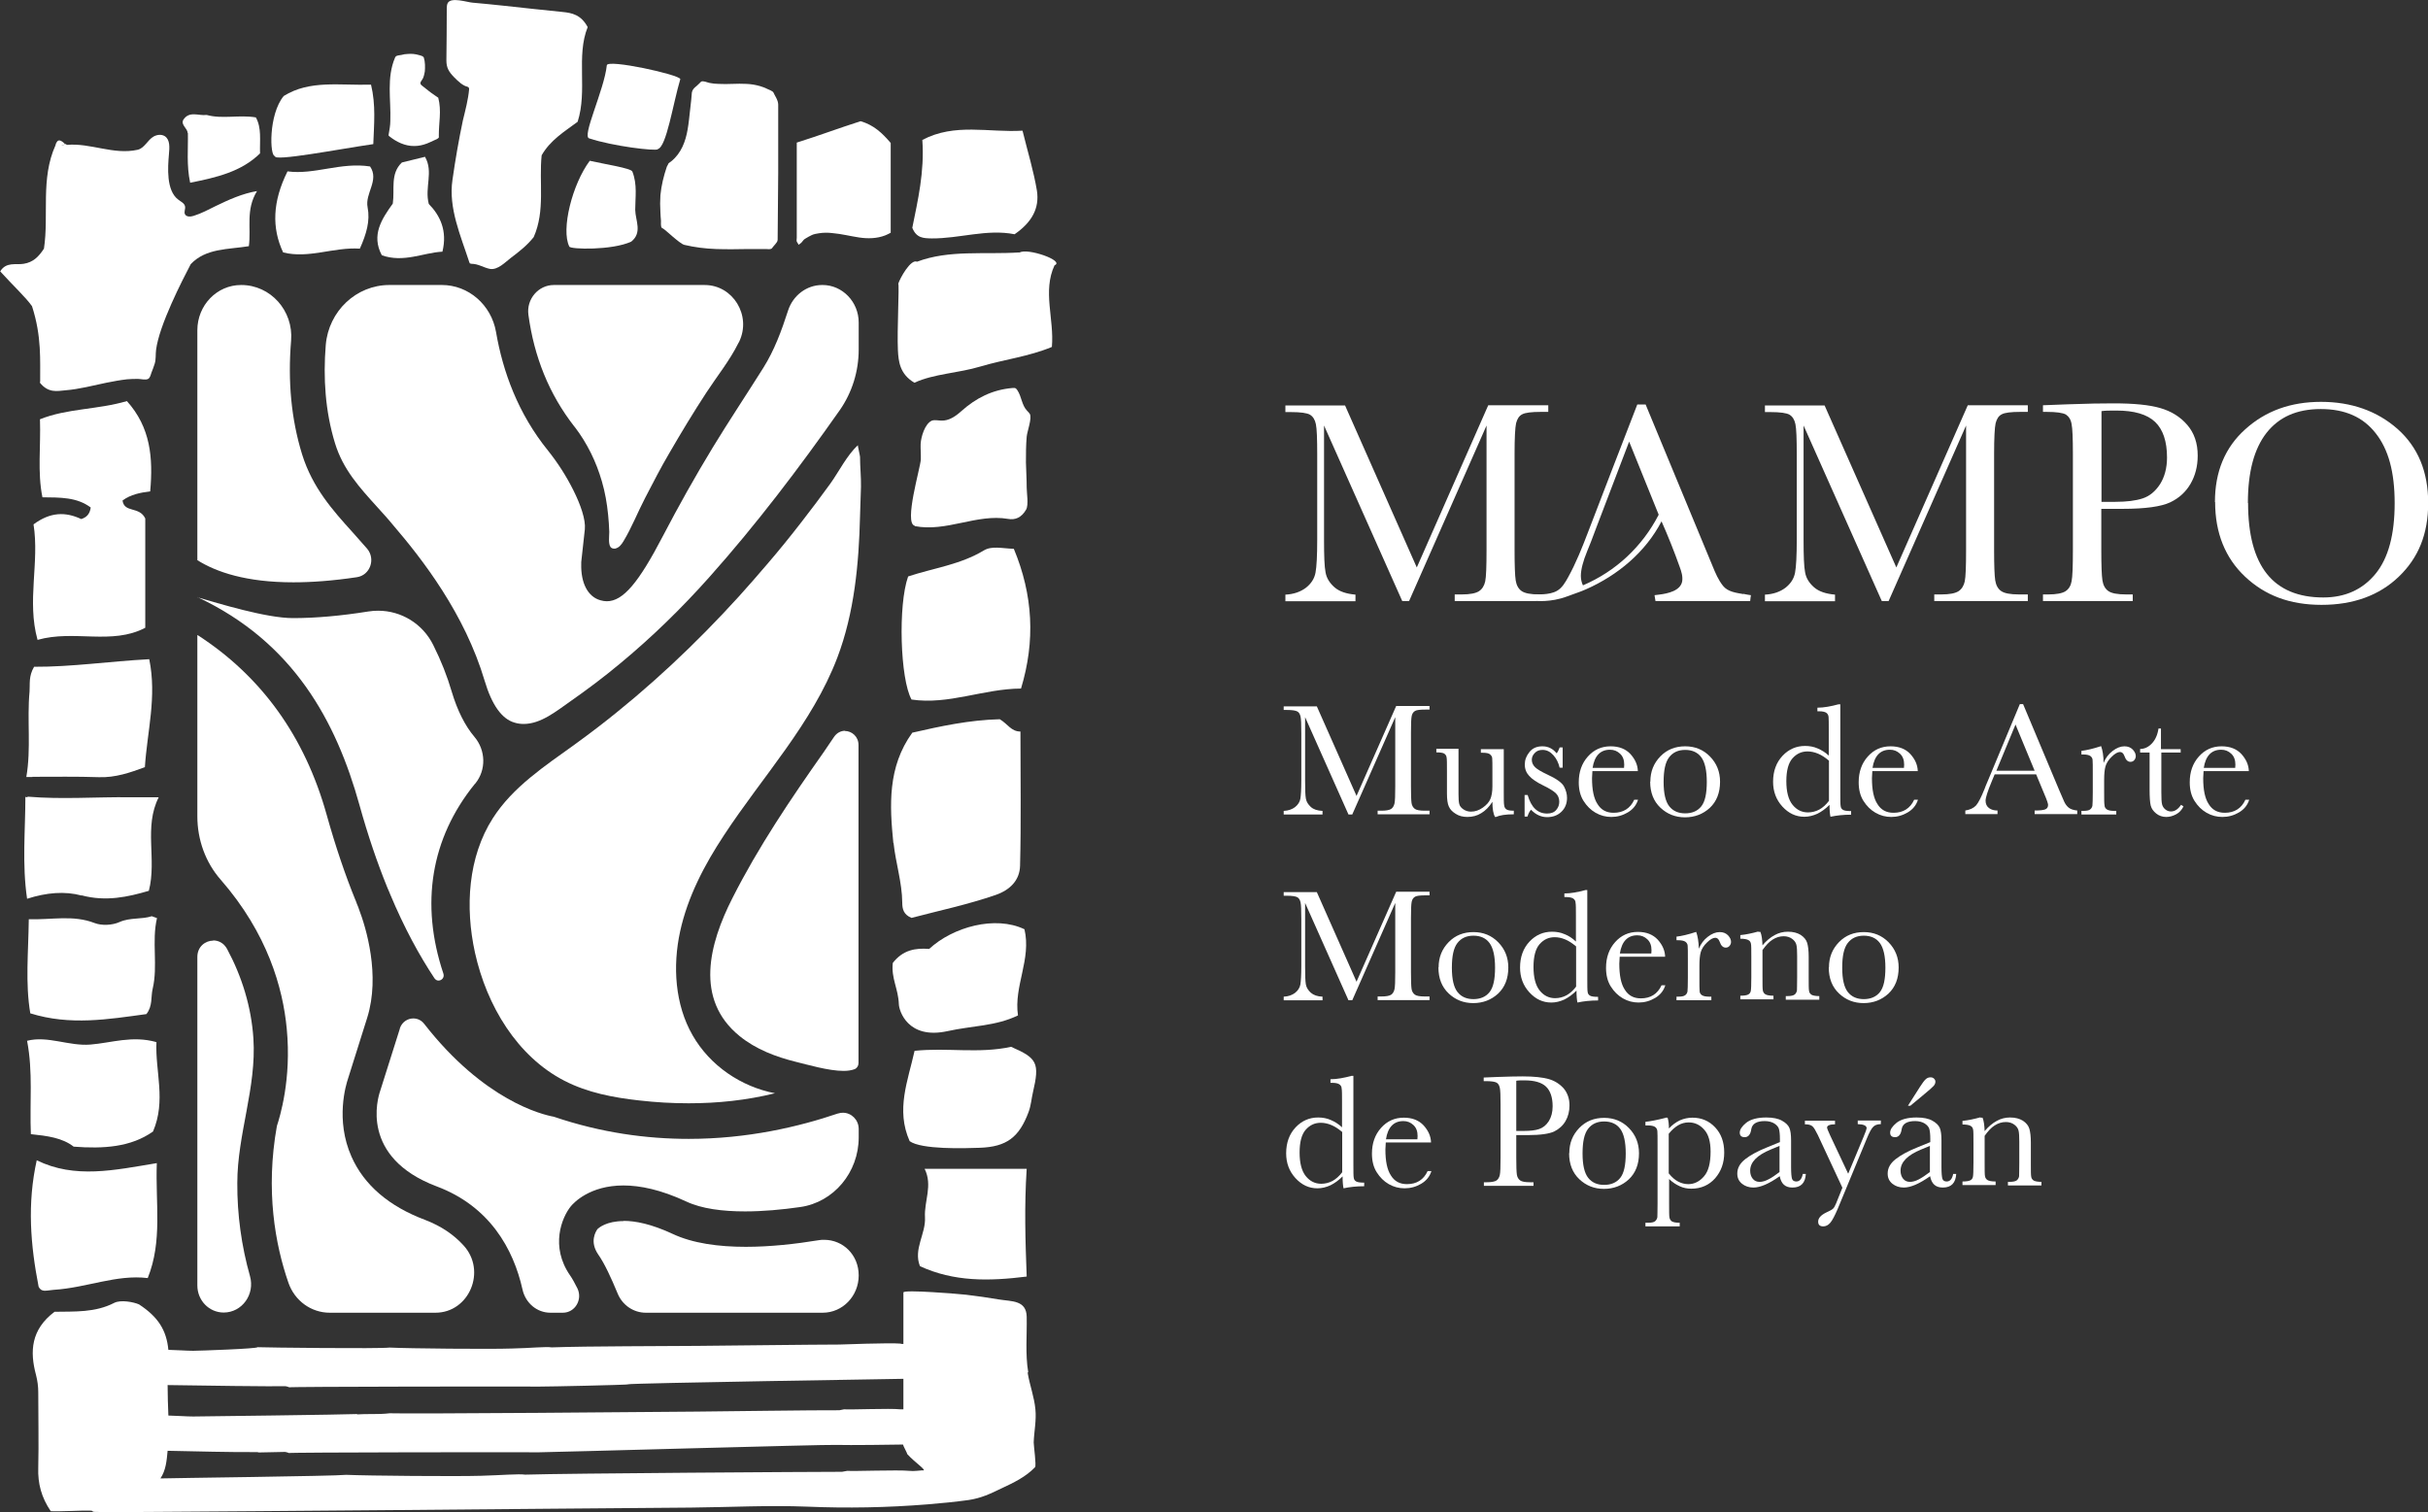 <?xml version="1.0" encoding="UTF-8"?>
<svg id="Layer_2" data-name="Layer 2" xmlns="http://www.w3.org/2000/svg" viewBox="0 0 128.2 79.86">
  <rect x="0" y="0" width="128.2" height="79.86" fill="#333333" stroke="none"/>
  <defs>
    <style>
      .cls-1 {
        fill: #fff;
      }
    </style>
  </defs>
  <g id="Layer_2-2" data-name="Layer 2">
    <g>
      <path class="cls-1" d="M24.76,4.62v.02s.01.07.01.07c-.05.56-.2,1.11-.33,1.65-.22,1.04-.4,2.09-.55,3.14-.22,1.49.44,2.96.89,4.35l.03.06.08.02c.37,0,.63.2.98.27.41.07.8-.35,1.1-.58.44-.33.87-.67,1.21-1.1.62-1.4.27-2.91.42-4.32.45-.79,1.18-1.24,1.9-1.77.53-1.66-.09-3.46.53-5-.35-.65-.82-.75-1.34-.8-1.04-.1-2.07-.22-3.11-.33-.54-.06-1.09-.11-1.63-.16-.28-.02-1.13-.31-1.31.02-.04.08-.05.18-.05.27,0,.92-.01,1.84-.02,2.76,0,.39.13.6.4.88.12.12.24.24.37.34.07.05.14.09.22.13.06.03.16.03.2.1"/>
      <path class="cls-1" d="M1.98,33.79c1.94-.55,3.92.29,5.69-.64v-5.77c-.31-.66-1.11-.28-1.2-.95.43-.32.95-.42,1.46-.48.16-1.78.02-3.38-1.23-4.77-1.56.46-3.14.38-4.59.96.05,1.45-.14,2.79.13,4.12.94.01,1.82-.01,2.55.54-.05.36-.23.52-.5.61-.83-.39-1.63-.38-2.52.28.32,2.01-.36,4.04.21,6.09"/>
      <path class="cls-1" d="M54.29,72.46c-.16-.96-.06-1.95-.08-2.93-.02-.88-.79-.8-1.46-.91-.58-.1-1.16-.18-1.74-.25-.24-.03-3.31-.29-3.31-.12v2.72c-.06,0-.12,0-.17-.02-.53-.05-3.22.05-3.22.05-1.25,0-6.17.06-7.43.07h.05c-1.91.02-5.83.01-7.8.08-.31-.05-1.13.04-2.11.06-1.13.04-5.45,0-6.45-.05-.54.07-6.53,0-6.98-.02.06.08-3.11.19-3.39.19-.36,0-.82-.04-1.31-.05-.1-1.04-.54-1.74-1.55-2.4-.27-.12-.96-.26-1.31-.08-1.01.52-2.08.45-3.15.47-1.25.94-1.31,2.1-.98,3.33.08.31.12.61.12.92,0,1.33.03,2.66,0,3.98-.03.84.17,1.58.66,2.3.34.03,1.85-.05,2.04-.03.3,0,.02.07.37.07.91.02,1.81,0,2.72,0,1.91-.01,3.82-.03,5.73-.04,2.5-.02,5.01-.04,7.51-.06,2.69-.02,5.37-.05,8.06-.07,2.46-.02,4.92-.04,7.38-.06,2.03-.02,4.1-.13,6.12-.05,2.12.09,4.25.05,6.36-.12.73-.06,1.46-.13,2.18-.23.66-.1,1.14-.33,1.72-.61.64-.3,1.28-.6,1.78-1.12.08-.08-.07-1.13-.07-1.31.02-.58.15-1.17.09-1.75-.06-.64-.29-1.25-.4-1.88v-.08ZM15.07,73.2c.13.02.17.05.21.06-.08-.04,12.23-.05,13.2-.04.56,0,4.39-.08,4.77-.12h-.14c.49-.07,14.19-.28,14.59-.29v1.61c-.06,0-.12,0-.17,0h0c-.53-.06-2.7.03-2.96,0l-.25.05c-1.25-.01-6.17.06-7.43.07h.05c-1.91.02-15.36.13-16.37.09-.54.07-1.21.02-1.74.06l.05-.02c-.57.03-8.4.13-8.68.13-.36,0-.82-.04-1.31-.05-.02-.54-.04-1.07-.04-1.61,1.61.03,5.74.08,6.21.06M48.74,77.64c-.21.01-.49.06-.73.03h0c-.59-.06-2.98.03-3.27,0l-.28.05c-1.38,0-14.56.08-16.73.15-.34-.05-1.25.03-2.33.06-1.25.04-6.01,0-7.12-.05-.59.07-9.31.17-9.81.19.29-.43.33-.93.38-1.46,1.61.03,3.18.08,4.81.07l-.06.02c.52-.02.98-.01,1.45-.03.13.02.17.05.21.06-.08-.04,12.23-.05,13.2-.04.56,0,15.28-.42,15.68-.39.69.02,3.15-.01,3.54-.02,0,.06.22.44.22.5.4.45,1.09.89.82.87"/>
      <path class="cls-1" d="M47.18,44.51c.11,1.05.45,2.08.46,3.16,0,.33.07.63.49.8,1.44-.38,2.96-.7,4.44-1.21.78-.27,1.27-.79,1.29-1.54.06-2.33.02-4.65.02-7.09-.49,0-.67-.4-1.09-.65-1.62.04-3.13.37-4.62.71-1.31,1.81-1.2,3.85-1,5.83"/>
      <path class="cls-1" d="M53.82,13.33c-1.86.12-3.7-.15-5.4.49-.33-.16-.9.87-.99,1.16.06.11-.07,2.45-.02,3.51.03.58.09,1.26.87,1.72,1.05-.48,2.31-.5,3.5-.86,1.24-.37,2.54-.52,3.76-1.03.13-1.47-.5-2.94.14-4.31.57-.24-1.46-.94-1.85-.67"/>
      <path class="cls-1" d="M48.13,36.94c1.97.29,3.79-.57,5.78-.58.76-2.51.64-4.93-.38-7.38-.63-.02-1.16-.17-1.59.09-1.24.75-2.67.93-3.99,1.37-.54,1.51-.42,5.43.18,6.5"/>
      <path class="cls-1" d="M35.3,8.65l-.02.02-.07.13c-.17.5-.29.99-.34,1.51-.02.29-.02.59,0,.89,0,.15.02.3.03.46,0,.09-.02.3.04.37l.07.04c.11.05.88.8,1.12.86.55.13,1.11.2,1.68.22.57.02,1.15.01,1.72,0,.2,0,.4,0,.61,0,.1,0,.2,0,.3,0,.08,0,.16.02.24,0,.08-.01.1-.07.14-.12l.12-.14c.05-.06.12-.14.12-.23.03-2.38.04-4.75.03-7.13,0-.25-.19-.49-.25-.64-.03-.08-.27-.17-.34-.2-.11-.06-.24-.1-.36-.14-.24-.07-.48-.11-.73-.12-.49-.03-.98.03-1.47,0-.16,0-.32-.02-.47-.05-.12-.02-.34-.13-.45-.07l-.1.1c-.14.16-.35.24-.39.48-.02.12-.01.23-.03.35-.02.18-.04.36-.06.54-.04.35-.07.69-.13,1.04-.11.65-.34,1.27-.87,1.7-.05.04-.12.08-.17.13"/>
      <path class="cls-1" d="M2.85,68.11c1.73-.11,3.3-.82,4.95-.62.79-1.96.4-3.95.48-6.07-2.24.37-4.32.84-6.34-.15-.51,2.3-.33,4.47.1,6.68.16.3.37.2.8.16"/>
      <path class="cls-1" d="M1.71,41.02c1.17,0,2.34-.02,3.51.02.87.03,1.65-.24,2.43-.53.12-1.88.64-3.71.23-5.7-2.08.11-4.1.41-6.08.4-.3.51-.21.92-.24,1.31-.14,1.5.09,3.01-.17,4.51.11,0,.21,0,.32,0"/>
      <path class="cls-1" d="M8.08,59.75c.7-1.64.11-3.16.18-4.72-1.28-.36-2.37.04-3.49.13-1.14.09-2.25-.48-3.34-.2.32,1.66.13,3.27.2,4.93.86.09,1.66.19,2.26.66,1.57.12,3.02.03,4.19-.8"/>
      <path class="cls-1" d="M4.31,47.28c1.28.34,2.43.09,3.55-.24.43-1.68-.28-3.35.52-4.94-.54,0-1.03,0-1.52,0-1.79-.02-3.59.12-5.38-.03l-.07.03-.07-.02c0,1.77-.18,3.54.09,5.38,1.03-.33,1.99-.41,2.88-.17"/>
      <path class="cls-1" d="M48.29,27.78c1.68.33,3.28-.66,4.93-.38.38.07.71-.06.96-.49.14-.25.03-.88.03-1.16,0-.45-.03-.89-.04-1.33,0-.45,0-.91.04-1.36.02-.27.3-.99.16-1.21-.04-.06-.09-.11-.14-.16-.28-.29-.29-.75-.51-1.08-.03-.05-.07-.1-.13-.12h-.14c-1.05.09-1.92.53-2.69,1.22-.3.27-.66.52-1.06.5-.16,0-.33-.05-.49,0-.38.16-.58.87-.6,1.23-.01.27.02.55.01.82-.01.4-.91,3.39-.32,3.5"/>
      <path class="cls-1" d="M8.02,48.38c-.55.18-1.15.06-1.71.31-.38.17-.93.2-1.32.05-1.14-.44-2.27-.16-3.47-.2-.02,1.74-.19,3.38.08,4.97,2.11.66,4.14.31,6.13.04.34-.43.23-.91.33-1.33.29-1.23-.06-2.5.23-3.74-.09-.03-.19-.07-.28-.1"/>
      <path class="cls-1" d="M54.09,49.07c-1.54-.74-3.78-.12-5.03,1.04-.71-.06-1.39.05-1.92.74-.09.82.29,1.35.32,2.18.01.34.47,1.88,2.57,1.42,1.31-.29,2.55-.26,3.72-.83-.23-1.55.72-2.96.34-4.56"/>
      <path class="cls-1" d="M53.38,55.28c-1.71.37-3.37.03-5.09.21-.35,1.58-1,3.11-.26,4.77.62.45,2.9.38,3.7.35,1.42-.05,2.08-.55,2.58-1.89.13-.35.15-.7.23-1.04.36-1.55.23-1.8-1.15-2.4"/>
      <path class="cls-1" d="M49.19,12.59c1.48.01,2.92-.51,4.38-.22.93-.64,1.32-1.39,1.18-2.3-.17-1.03-.48-2.03-.76-3.17-1.79.11-3.57-.42-5.29.49.12,1.68-.24,3.2-.53,4.64.22.55.59.55,1.03.56"/>
      <path class="cls-1" d="M48.57,66.86c1.8.83,3.64.8,5.64.55-.07-1.88-.13-3.69,0-5.69h-5.39c.44.88-.03,1.71.02,2.56.05.87-.62,1.68-.27,2.57"/>
      <path class="cls-1" d="M15.18,9.05c-.79,1.59-.84,2.98-.23,4.28,1.36.34,2.66-.29,4.05-.2.35-.78.55-1.47.41-2.18-.15-.74.63-1.43.13-2.16-1.54-.24-2.94.45-4.35.26"/>
      <path class="cls-1" d="M19.59,4.47c-1.66.05-3.23-.26-4.61.6-.81.98-.74,3.21-.46,3.17-.11.31,3.4-.37,5.19-.63.04-1.07.14-2.06-.12-3.14"/>
      <path class="cls-1" d="M33.39,9.06c-.06-.18-1.52-.4-2.25-.57-.92,1.23-1.53,3.63-1.08,4.53.04.15,2.25.21,3.27-.26.6-.48.22-1.11.21-1.68,0-.65.12-1.33-.15-2.02"/>
      <path class="cls-1" d="M34.73,7.87c.46-.1.8-2.38,1.19-3.69,0-.23-3.87-1.08-3.88-.73-.14,1.32-1.35,3.79-.92,3.86,1.24.41,3.49.68,3.62.57"/>
      <path class="cls-1" d="M23.36,13.29c.27-1.1-.12-1.91-.72-2.52-.23-.88.26-1.69-.2-2.49-.43.11-.81.2-1.22.3-.63.6-.37,1.41-.48,2.17-.58.81-1.15,1.66-.58,2.73,1.16.41,2.19-.14,3.2-.19"/>
      <path class="cls-1" d="M9.92,7.02c.02.84-.08,1.69.12,2.63,1.4-.28,2.7-.58,3.69-1.55-.02-.71.09-1.34-.22-1.9-.89-.15-1.76.1-2.6-.13-.42.06-.92-.24-1.24.27-.12.27.23.43.24.69"/>
      <path class="cls-1" d="M23.17,7.22v-.06c0-.32.03-.65.05-.97.02-.34.01-.69-.08-1.03l-.19-.13c-.27-.18-.41-.31-.67-.51-.19-.14,0-.26.05-.38.05-.11.08-.24.1-.36.02-.22.02-.52-.05-.73-.03-.09-.15-.11-.25-.14-.2-.06-.4-.08-.61-.06-.11,0-.21.02-.32.05-.09.02-.25.02-.31.09l-.03.05c-.46,1.07-.21,2.22-.25,3.34,0,.25-.05.49-.09.73v.05s.03.03.03.03c.37.3.84.53,1.33.52.23,0,.45-.05.66-.13.12-.05.24-.1.36-.16.09-.05.25-.08.28-.19"/>
      <path class="cls-1" d="M3.44,7.61c-.21-.2-.4-.34-.52.07.18.03.36.04.52-.07"/>
      <path class="cls-1" d="M42.21,12.89c.18-.1.15-.2.33-.3.11-.06.21-.13.33-.18.11-.05.24-.07.36-.09.24-.04.49-.04.73-.01.47.04.93.16,1.4.23.46.07.94.06,1.38-.11.1-.04.2-.09.29-.14v-4.74c-.45-.53-.9-.95-1.59-1.15-1.16.37-2.16.75-3.37,1.13v5.02c0,.06-.02.15,0,.21l.1.16h.02s.02-.02.02-.02Z"/>
      <path class="cls-1" d="M2.1,20.2c.45.57.92.45,1.36.41.73-.06,1.44-.25,2.16-.4.36-.07.72-.14,1.08-.18.2-.02.4-.02.59-.02.15,0,.39.07.53,0,.11-.06.14-.23.18-.34.06-.15.12-.31.17-.47.07-.23.04-.48.07-.72.16-1.3,1.38-3.67,1.83-4.53.8-.85,1.97-.77,3.07-.95.13-.97-.18-1.91.43-2.91-.77.13-1.48.45-2.18.79-.39.19-.75.39-1.17.52-.16.05-.37.06-.45-.08-.07-.13.03-.28,0-.42-.03-.17-.22-.25-.36-.36-.64-.48-.55-1.7-.49-2.4.03-.34.07-.76-.22-.95-.18-.11-.41-.08-.59.02-.32.18-.48.62-.85.7-1.27.28-2.47-.37-3.72-.26l-.09-.05c-.16.12-.34.1-.52.07-.8,1.77-.34,3.68-.61,5.46-.28.43-.57.72-1.07.8-.41.07-.92-.12-1.24.4.65.72,1.37,1.39,1.68,1.84.52,1.61.42,2.88.43,4"/>
      <path class="cls-1" d="M44.62,38.59c-.21,0-.43.1-.58.32-.18.27-.36.53-.55.81-1.74,2.47-3.45,5-4.82,7.71-1.22,2.4-2.01,5.34.38,7.28.86.7,1.92,1.1,2.97,1.36.58.14,1.72.48,2.52.48.22,0,.42-.03.58-.09h0c.13-.05.21-.18.21-.32v-16.8c0-.45-.36-.74-.72-.74"/>
      <path class="cls-1" d="M32.93,64.48c-.9,0-1.3.35-1.37.41l-.03.04.02-.03c-.1.14-.43.67.04,1.35.33.47.68,1.23,1.02,2.05.25.62.84,1.02,1.49,1.02h9.34c1.05,0,1.9-.88,1.9-1.97s-.83-1.88-1.82-1.88c-.1,0-.19,0-.29.02-1.22.2-2.56.35-3.85.35-1.43,0-2.8-.18-3.88-.69-1.12-.52-1.96-.68-2.57-.68"/>
      <path class="cls-1" d="M21.82,53.78c-.3,0-.6.19-.71.53v.02s-1.04,3.29-1.04,3.29c-.12.35-1.09,3.49,2.99,5.03,2.78,1.04,4.05,3.29,4.53,5.45.16.71.76,1.22,1.47,1.22h.66c.64,0,1.05-.69.77-1.28-.14-.28-.27-.52-.39-.69-1.06-1.53-.44-3.06.04-3.65.15-.18.99-1.1,2.78-1.1.87,0,1.97.22,3.32.85.81.38,1.91.52,3.1.52.94,0,1.94-.09,2.91-.23,1.77-.25,3.09-1.83,3.09-3.68v-.44c0-.49-.39-.86-.83-.86-.09,0-.17.01-.26.04h-.01c-2.06.7-4.77,1.34-7.88,1.34-2.21,0-4.62-.32-7.12-1.17-.61-.11-3.68-.85-6.84-4.9-.15-.2-.37-.29-.58-.29"/>
      <path class="cls-1" d="M11.26,49.67c-.42,0-.84.32-.84.86v17.35c0,.79.62,1.43,1.39,1.43.97,0,1.66-.96,1.39-1.92-.45-1.59-.68-3.26-.67-4.92,0-2.57,1.02-5.04.85-7.63-.11-1.68-.61-3.28-1.39-4.73-.17-.31-.45-.45-.73-.45"/>
      <path class="cls-1" d="M10.42,33.54v9.57c0,1.23.43,2.43,1.23,3.34,2.48,2.84,3.29,5.73,3.49,7.87.26,2.68-.37,4.68-.52,5.14-.61,3.41-.09,6.26.61,8.28.33.95,1.2,1.58,2.18,1.58h5.58c1.79,0,2.72-2.22,1.48-3.56-.5-.55-1.16-1.01-2.02-1.34-1.92-.72-3.23-1.85-3.89-3.34-.87-1.95-.28-3.83-.19-4.1l1.02-3.24c.7-2.24-.06-4.75-.44-5.74l-.03-.09c-.05-.11-.09-.22-.13-.33v-.02s-.01,0-.01,0c-.55-1.35-1.06-2.85-1.53-4.53-1.15-4.13-3.44-7.31-6.81-9.49"/>
      <path class="cls-1" d="M37.18,15.05h-7.94c-.81,0-1.45.74-1.34,1.57h0c.3,2.21,1.08,4.18,2.43,5.91l.02.02c.65.85,1.13,1.83,1.43,2.87.17.58.27,1.17.33,1.77.03.3.05.6.06.9,0,.2-.06.63.07.8.04.05.11.08.18.08h.06c.21-.05.33-.21.44-.39.44-.73.75-1.53,1.14-2.28.42-.81.83-1.61,1.29-2.39.62-1.07,1.26-2.13,1.94-3.17.56-.86,1.24-1.7,1.7-2.63l.04-.07c.66-1.38-.33-2.99-1.82-2.99"/>
      <path class="cls-1" d="M43.43,15.05h-.02c-.82,0-1.54.55-1.8,1.35-.34,1.06-.73,2.11-1.31,3.03-.88,1.4-1.8,2.78-2.66,4.19-.93,1.53-1.81,3.1-2.64,4.69-1.28,2.46-2.1,3.44-2.96,3.44-.11,0-.22-.02-.33-.05-.67-.18-1.05-.91-1.02-1.94v-.08s.19-1.73.19-1.73c.05-.51-.22-1.29-.61-2.07-.37-.74-.82-1.44-1.33-2.08-1.59-1.96-2.39-4.18-2.75-6.27-.25-1.43-1.45-2.48-2.86-2.48h-2.77c-1.75,0-3.21,1.38-3.36,3.17-.14,1.73-.03,3.5.49,5.19.42,1.37,1.27,2.31,2.26,3.4.26.29.53.58.79.9,1.58,1.84,3.8,4.71,4.85,8.24.38,1.28.91,2.02,1.58,2.21.16.05.33.07.48.07.91,0,1.73-.68,2.46-1.19.9-.63,1.78-1.29,2.63-2,1.68-1.39,3.25-2.92,4.71-4.56,2.48-2.78,4.74-5.76,6.89-8.82.65-.93,1-2.05,1-3.2v-1.43c0-1.09-.86-1.98-1.91-1.98"/>
      <path class="cls-1" d="M12.73,15.05c-1.28,0-2.31,1.07-2.31,2.39v12.14c1,.63,2.58,1.17,5.07,1.17.97,0,2.08-.08,3.35-.27.7-.1,1.01-.96.54-1.51-.25-.29-.51-.58-.76-.86-1.04-1.15-2.12-2.35-2.67-4.12-.57-1.85-.76-3.85-.58-6,.13-1.59-1.09-2.94-2.63-2.94"/>
      <path class="cls-1" d="M10.42,31.53c5.08,2.38,7.33,6.56,8.56,10.98.45,1.62.94,3.05,1.46,4.33l.05.12s.04.1.07.16l.04.1c.75,1.79,1.55,3.25,2.34,4.44.06.08.13.12.21.12.17,0,.33-.16.26-.37-1.23-3.68-.66-7.14,1.65-10l.04-.04c.58-.72.55-1.75-.05-2.46-.5-.59-.9-1.39-1.2-2.39-.24-.82-.56-1.63-.97-2.45-.56-1.14-1.7-1.82-2.91-1.82-.17,0-.34.01-.52.04-1.44.23-2.77.35-3.98.35-1.42,0-3.94-.78-5.05-1.1"/>
      <path class="cls-1" d="M45.3,23.51c-.57.51-1,1.39-1.46,2.03-.5.69-1.01,1.37-1.54,2.05-.58.75-1.18,1.49-1.8,2.21-.49.57-.98,1.14-1.49,1.7-2.28,2.51-4.76,4.84-7.44,6.9-.4.31-.81.61-1.22.91-1.58,1.14-3.27,2.24-4.33,3.9-1.31,2.05-1.47,4.7-.94,7.1.62,2.8,2.23,5.48,4.72,6.76,1.22.63,2.59.89,3.95,1.04.87.1,1.74.15,2.61.15,1.54,0,3.07-.16,4.56-.53-1.78-.34-3.43-1.45-4.35-3.06-.93-1.62-1.06-3.64-.66-5.48.4-1.84,1.29-3.53,2.32-5.09,2.04-3.11,4.65-5.88,5.98-9.37.9-2.37,1.14-4.95,1.2-7.47.01-.52.04-1.04.05-1.56.01-.53-.05-1.05-.05-1.58,0-.06-.13-.59-.11-.61"/>
      <path class="cls-1" d="M83.58,30.91c-.07-.15-.11-.32-.11-.5,0-.32.11-.76.34-1.32l.19-.47.34-.9,1.68-4.4,1.56,3.86c-.87,1.69-2.27,2.99-4,3.73M92.04,31.37c-.39-.07-.81-.12-1.06-.43-.25-.31-.41-.69-.56-1.06-1.18-2.84-2.35-5.68-3.53-8.52-.15,0-.29,0-.44,0-.87,2.25-1.74,4.49-2.6,6.74-.31.81-.63,1.62-1.05,2.38-.15.27-.32.57-.59.72-.41.24-1.11.18-1.11.18l-.02.35s.8.09,1.65-.23c.33-.13.68-.23,1.01-.38,1.68-.74,3.15-1.97,3.99-3.59.35.79.67,1.59.96,2.41.09.24.17.5.13.76-.09.49-.73.64-1.22.7-.22.03-.24.03-.24.03l.05.31h5c0-.07.04-.31.04-.31,0,0-.28-.04-.4-.07"/>
      <path class="cls-1" d="M74.81,29.96l3.77-8.56h3.17v.35h-.38c-.51,0-.84.04-1,.13-.16.08-.26.24-.32.47-.05.23-.08.77-.08,1.63v5.07c0,.81.02,1.35.06,1.6.04.25.14.44.31.56.17.12.48.18.95.18h.46l-.67.35h-4.27v-.35h.37c.44,0,.74-.06.91-.17.17-.11.28-.29.33-.52.05-.24.07-.79.07-1.65v-6.58l-4.09,9.27h-.36l-4.13-9.27v6.06c0,.83.02,1.39.08,1.69.05.3.21.56.47.79.26.23.64.35,1.11.39v.35h-3.7v-.35c.44-.02.8-.15,1.08-.36.28-.22.45-.48.51-.8.06-.32.09-.9.09-1.75v-4.5c0-.82-.02-1.35-.07-1.59-.05-.24-.15-.4-.31-.5-.15-.09-.49-.14-1.02-.14h-.28v-.35h3.15l3.79,8.56Z"/>
      <path class="cls-1" d="M100.13,29.96l3.77-8.56h3.17v.35h-.38c-.51,0-.84.04-1,.13-.16.08-.26.24-.32.47-.05.23-.08.77-.08,1.63v5.07c0,.81.02,1.35.06,1.6.04.25.14.44.31.56.17.12.48.18.95.18h.46v.35h-4.94v-.35h.37c.44,0,.74-.06.91-.17.17-.11.28-.29.33-.52.05-.24.07-.79.07-1.65v-6.58l-4.09,9.27h-.36l-4.13-9.27v6.06c0,.83.02,1.39.08,1.69.05.3.21.56.47.79.26.23.64.35,1.11.39v.35h-3.7v-.35c.44-.02.8-.15,1.08-.36.28-.22.45-.48.51-.8.06-.32.09-.9.09-1.75v-4.5c0-.82-.02-1.35-.07-1.59-.05-.24-.15-.4-.31-.5-.15-.09-.49-.14-1.02-.14h-.28v-.35h3.15l3.79,8.56Z"/>
      <path class="cls-1" d="M110.95,26.5h.74c.59,0,1.08-.06,1.44-.18.37-.12.67-.37.92-.75.24-.38.37-.85.37-1.41,0-.85-.21-1.48-.63-1.88-.42-.4-1.1-.6-2.04-.6-.35,0-.61,0-.79.03v4.79ZM110.95,26.88v2.17c0,.81.02,1.35.06,1.6.04.25.14.44.31.56.17.12.48.18.95.18h.34v.35h-4.74v-.35h.27c.44,0,.75-.06.92-.17.17-.11.28-.29.32-.52.05-.24.07-.79.07-1.65v-5.07c0-.82-.02-1.35-.07-1.59-.04-.24-.15-.4-.3-.5-.16-.09-.5-.14-1.02-.14h-.19v-.35l1.3-.05c1.04-.04,1.85-.05,2.43-.05,1.07,0,1.89.08,2.47.25.58.17,1.05.46,1.42.89s.55.97.55,1.62c0,.56-.13,1.06-.38,1.49-.25.43-.61.76-1.08.98-.47.22-1.3.34-2.48.34h-1.14Z"/>
      <path class="cls-1" d="M118.7,26.56c0,1.66.33,2.91.99,3.74.66.83,1.66,1.25,2.98,1.25,1.16,0,2.08-.42,2.76-1.25.68-.83,1.01-2.08,1.01-3.73s-.33-2.84-1-3.69c-.67-.86-1.63-1.28-2.9-1.28s-2.2.42-2.86,1.25c-.66.84-.99,2.07-.99,3.71M116.95,26.51c0-1.6.53-2.88,1.6-3.84,1.07-.97,2.4-1.45,4-1.45s2.96.48,4.04,1.43c1.08.96,1.62,2.26,1.62,3.91s-.52,2.9-1.55,3.89c-1.03.99-2.4,1.49-4.08,1.49s-2.99-.5-4.04-1.49c-1.05-.99-1.58-2.31-1.58-3.94"/>
      <path class="cls-1" d="M71.63,42.02l2.09-4.74h1.76v.19h-.21c-.28,0-.47.02-.55.07-.09.05-.15.13-.18.26-.03.13-.04.43-.04.9v2.81c0,.45.01.75.03.89.02.14.08.24.17.31.09.07.27.1.53.1h.25v.19h-2.74v-.19h.2c.24,0,.41-.03.51-.09.09-.06.15-.16.18-.29.03-.13.04-.44.04-.91v-3.65l-2.27,5.14h-.2l-2.29-5.14v3.36c0,.46.01.77.04.94.03.17.12.31.26.44s.35.2.62.21v.19h-2.05v-.19c.24-.01.44-.08.6-.2.15-.12.25-.27.28-.44.03-.18.05-.5.05-.97v-2.49c0-.46-.01-.75-.04-.88-.03-.13-.08-.22-.17-.27-.09-.05-.27-.08-.56-.08h-.16v-.19h1.75l2.1,4.74Z"/>
      <path class="cls-1" d="M79.4,39.54v2.27c0,.38,0,.61.02.71.01.1.05.17.12.22.07.05.2.07.39.07v.19c-.43,0-.74.05-.94.14h-.05c-.09-.15-.14-.42-.14-.8-.17.27-.37.47-.59.6-.22.14-.47.2-.73.2-.23,0-.44-.05-.61-.16-.18-.11-.3-.23-.37-.39-.07-.15-.1-.38-.1-.69v-1.18c0-.4,0-.64-.02-.73-.01-.09-.06-.15-.13-.2-.07-.04-.21-.06-.41-.06v-.19h1.17v2.4c0,.24.01.41.04.52.03.11.1.2.22.28.12.08.25.12.4.12.22,0,.42-.07.62-.21.2-.14.33-.29.4-.45.07-.16.11-.39.11-.68v-.78c0-.38,0-.61-.01-.69,0-.08-.04-.15-.11-.21-.06-.06-.2-.09-.4-.09h-.09v-.19h1.21Z"/>
      <path class="cls-1" d="M80.5,43.12v-1.14h.16c.19.66.53.98,1.03.98.21,0,.37-.06.48-.19.11-.13.16-.27.16-.43,0-.18-.06-.33-.17-.44-.12-.12-.34-.26-.67-.42-.35-.17-.6-.34-.75-.51-.15-.16-.23-.36-.23-.6s.08-.45.24-.65c.16-.21.39-.31.69-.31s.55.12.75.37c.04-.04.1-.14.16-.31h.16v1.07h-.16c-.06-.26-.17-.48-.33-.66-.16-.18-.35-.28-.57-.28-.17,0-.31.05-.41.16-.1.1-.16.22-.16.36,0,.15.06.28.17.39.11.11.33.24.65.39.48.22.77.43.88.63.11.21.16.41.16.6,0,.3-.1.55-.3.74-.2.19-.45.28-.75.28-.32,0-.6-.13-.85-.39-.08.08-.14.21-.19.36h-.16Z"/>
      <path class="cls-1" d="M85.75,40.55c0-.07.01-.12.01-.17,0-.25-.07-.44-.22-.58-.15-.14-.32-.21-.53-.21-.51,0-.82.32-.92.96h1.66ZM86.49,40.72h-2.41c-.01.17-.02.29-.02.37,0,.61.09,1.07.29,1.37.19.31.47.46.85.46.51,0,.88-.23,1.09-.69h.2c-.09.29-.27.51-.54.67-.27.16-.56.24-.87.24-.29,0-.57-.07-.83-.22-.26-.15-.47-.36-.64-.63-.17-.27-.25-.6-.25-.98,0-.55.16-1,.48-1.36.32-.36.72-.54,1.2-.54.45,0,.8.14,1.05.41.25.28.38.57.39.9"/>
      <path class="cls-1" d="M87.84,41.29c0,.61.1,1.04.3,1.29.2.25.48.37.84.37s.65-.12.85-.37c.2-.25.29-.68.29-1.29s-.1-1.04-.29-1.3c-.19-.26-.48-.39-.85-.39s-.65.13-.85.39c-.2.26-.29.69-.29,1.3M87.14,41.27c0-.53.18-.97.53-1.33.35-.36.79-.53,1.31-.53s.96.18,1.31.54c.35.36.53.8.53,1.33,0,.58-.18,1.04-.54,1.38-.36.33-.8.5-1.31.5s-.94-.17-1.3-.51c-.36-.34-.54-.8-.54-1.37"/>
      <path class="cls-1" d="M96.56,40.16c-.19-.16-.37-.28-.56-.36-.19-.08-.38-.12-.56-.12-.32,0-.58.12-.8.37-.21.24-.32.64-.32,1.2s.11.98.33,1.25c.22.27.49.4.81.4.21,0,.41-.05.6-.15.18-.1.35-.25.51-.46v-2.13ZM96.56,39.91v-1.35c0-.37,0-.6-.01-.7-.01-.1-.05-.17-.12-.22-.07-.05-.2-.08-.38-.08h-.09v-.19c.34,0,.71-.07,1.12-.18h.09v4.65c0,.4,0,.65.02.74.01.09.06.15.13.19.07.04.21.06.42.06v.19c-.41,0-.77.04-1.09.11-.03-.13-.05-.34-.05-.63-.21.21-.42.36-.64.47-.22.1-.45.16-.69.16-.45,0-.83-.18-1.16-.54-.33-.36-.49-.8-.49-1.31,0-.56.17-1.02.5-1.37.33-.35.73-.52,1.19-.52.23,0,.46.04.66.13.21.09.41.21.59.38"/>
      <path class="cls-1" d="M100.53,40.55c0-.07.01-.12.01-.17,0-.25-.07-.44-.22-.58-.15-.14-.32-.21-.53-.21-.51,0-.82.32-.92.96h1.66ZM101.27,40.72h-2.41c-.01.17-.02.29-.02.37,0,.61.09,1.07.29,1.37.19.31.47.46.85.46.51,0,.88-.23,1.09-.69h.2c-.09.29-.27.51-.54.67-.27.16-.56.24-.87.24-.29,0-.57-.07-.83-.22-.26-.15-.47-.36-.64-.63-.17-.27-.25-.6-.25-.98,0-.55.16-1,.48-1.36.32-.36.72-.54,1.2-.54.45,0,.8.14,1.05.41.25.28.38.57.39.9"/>
      <path class="cls-1" d="M107.43,40.7l-1.01-2.44-1.01,2.44h2.02ZM107.5,40.89h-2.18l-.15.36c-.22.53-.33.87-.33,1.03,0,.17.06.3.18.39.12.09.27.13.45.13v.19h-1.7v-.19c.25-.04.44-.13.57-.27.12-.14.27-.43.45-.88.01-.04.08-.21.2-.49l1.66-3.98h.17l1.91,4.55.26.6c.06.13.14.24.24.32.1.08.25.13.45.15v.19h-2.25v-.19c.28,0,.46-.02.56-.06.1-.04.15-.12.15-.24,0-.06-.06-.25-.19-.55l-.44-1.06Z"/>
      <path class="cls-1" d="M111.07,40.29c.1-.25.25-.46.47-.63.22-.17.43-.25.63-.25.19,0,.33.06.44.17.11.12.16.23.16.35,0,.08-.03.15-.08.21-.05.06-.12.09-.2.09-.14,0-.25-.1-.32-.31-.05-.14-.13-.21-.23-.21-.12,0-.27.08-.44.25-.17.16-.28.34-.33.51-.05.18-.07.42-.07.73v.62c0,.37,0,.6.02.7,0,.1.05.17.12.22.07.05.2.08.38.08h.12v.19h-1.84v-.19h.09c.17,0,.29-.02.36-.07.07-.05.11-.11.13-.2.01-.08.02-.33.02-.73v-.98c0-.37,0-.6-.01-.7,0-.09-.05-.17-.12-.22s-.2-.08-.38-.08h-.09v-.19c.27-.03.61-.11,1.04-.25.08.22.13.52.13.88"/>
      <path class="cls-1" d="M115.16,39.74h-1.04v2.09c0,.32.01.54.04.65.03.11.09.2.18.27.09.07.19.1.29.1.2,0,.38-.12.53-.35l.13.08c-.09.19-.22.33-.39.42-.17.09-.34.14-.52.14-.2,0-.38-.06-.53-.18-.15-.12-.25-.26-.29-.42-.04-.16-.06-.44-.06-.84v-1.96h-.5v-.19c.23,0,.44-.1.62-.29.18-.19.3-.45.35-.79h.13v1.09h1.04v.19Z"/>
      <path class="cls-1" d="M118.02,40.55c0-.07.01-.12.01-.17,0-.25-.07-.44-.22-.58-.15-.14-.32-.21-.53-.21-.51,0-.82.32-.92.96h1.66ZM118.76,40.72h-2.41c-.01.17-.02.29-.02.37,0,.61.09,1.07.29,1.37.19.31.47.46.85.46.51,0,.88-.23,1.09-.69h.2c-.09.29-.27.51-.54.67-.27.16-.56.24-.88.24-.29,0-.57-.07-.83-.22-.26-.15-.47-.36-.64-.63-.17-.27-.25-.6-.25-.98,0-.55.16-1,.48-1.36.32-.36.72-.54,1.2-.54.45,0,.8.14,1.05.41.25.28.38.57.39.9"/>
      <path class="cls-1" d="M71.63,51.83l2.09-4.74h1.76v.19h-.21c-.28,0-.47.02-.55.07-.09.05-.15.13-.18.26-.03.13-.04.43-.04.9v2.81c0,.45.01.75.03.89.02.14.08.24.17.31.09.07.27.1.53.1h.25v.19h-2.74v-.19h.2c.24,0,.41-.03.51-.09.09-.06.15-.16.18-.29.03-.13.04-.44.04-.91v-3.65l-2.27,5.14h-.2l-2.29-5.14v3.36c0,.46.01.77.04.94.03.17.12.31.26.44.15.13.35.2.62.21v.19h-2.05v-.19c.24-.01.44-.08.6-.2.15-.12.25-.27.28-.44.03-.18.05-.5.05-.97v-2.49c0-.46-.01-.75-.04-.88-.03-.13-.08-.22-.17-.27-.09-.05-.27-.08-.56-.08h-.16v-.19h1.75l2.1,4.74Z"/>
      <path class="cls-1" d="M76.66,51.1c0,.61.1,1.04.3,1.29.2.25.48.37.84.37s.65-.12.85-.37c.2-.25.29-.68.29-1.29s-.1-1.04-.29-1.3-.48-.39-.85-.39-.65.13-.85.39c-.2.26-.29.69-.29,1.3M75.96,51.08c0-.53.18-.97.53-1.33.35-.36.79-.53,1.31-.53s.96.18,1.31.54c.35.36.53.8.53,1.33,0,.58-.18,1.04-.54,1.38-.36.33-.8.5-1.31.5s-.94-.17-1.3-.51c-.36-.34-.54-.8-.54-1.37"/>
      <path class="cls-1" d="M83.21,49.97c-.19-.16-.37-.28-.56-.36-.19-.08-.38-.12-.56-.12-.32,0-.58.12-.8.37-.21.24-.32.64-.32,1.2s.11.98.33,1.25c.22.27.49.4.81.4.21,0,.41-.05.6-.15.18-.1.35-.25.51-.46v-2.13ZM83.21,49.72v-1.35c0-.37,0-.6-.02-.7,0-.1-.05-.17-.12-.22-.07-.05-.2-.08-.38-.08h-.09v-.19c.34,0,.71-.07,1.12-.18h.09v4.65c0,.4,0,.65.02.74.01.09.06.15.13.19.07.04.21.06.42.06v.19c-.41,0-.77.04-1.09.11-.03-.13-.05-.34-.05-.63-.21.21-.42.36-.64.47-.22.1-.45.16-.69.16-.45,0-.83-.18-1.16-.54-.33-.36-.49-.8-.49-1.31,0-.56.17-1.02.5-1.37.33-.35.73-.52,1.19-.52.23,0,.46.04.66.13.21.08.41.21.59.38"/>
      <path class="cls-1" d="M87.19,50.35c0-.07.01-.12.01-.17,0-.25-.07-.44-.22-.58-.15-.14-.32-.21-.53-.21-.51,0-.82.32-.92.96h1.66ZM87.93,50.52h-2.41c-.01.17-.02.29-.02.37,0,.61.09,1.07.29,1.37.19.31.47.46.85.46.51,0,.88-.23,1.09-.69h.2c-.09.29-.27.51-.54.67-.27.16-.56.24-.87.24-.29,0-.57-.07-.83-.22-.26-.15-.47-.36-.64-.63-.17-.27-.25-.6-.25-.98,0-.55.16-1,.48-1.36.32-.36.72-.54,1.2-.54.45,0,.8.14,1.05.41.25.28.38.57.39.9"/>
      <path class="cls-1" d="M89.7,50.1c.1-.25.25-.46.47-.63.22-.17.43-.25.63-.25.19,0,.33.06.44.17.11.12.16.23.16.35,0,.08-.03.15-.08.21-.05.06-.12.09-.2.09-.14,0-.25-.1-.32-.31-.05-.14-.13-.21-.23-.21-.12,0-.27.08-.44.25-.17.16-.28.34-.33.51-.05.18-.07.42-.07.73v.62c0,.37,0,.6.01.7,0,.1.05.17.12.22.07.05.2.08.38.08h.12v.19h-1.84v-.19h.09c.17,0,.29-.02.36-.07.07-.05.11-.11.13-.2.01-.08.02-.33.02-.73v-.98c0-.37,0-.6-.01-.7,0-.09-.05-.17-.12-.22s-.2-.08-.38-.08h-.09v-.19c.27-.03.61-.11,1.04-.25.08.22.13.52.14.88"/>
      <path class="cls-1" d="M92.84,49.21h.11c.07.17.1.41.11.71.2-.24.42-.42.64-.54.22-.12.45-.18.7-.18.28,0,.5.06.68.17.18.12.29.26.34.42.05.17.08.41.08.73v1.08c0,.4,0,.64.02.73.01.09.06.15.13.2.07.04.21.07.41.07v.19h-1.77v-.19h.08c.2,0,.33-.03.4-.09.06-.06.1-.13.11-.21,0-.08.01-.31.01-.7v-1.12c0-.27-.01-.47-.04-.59-.03-.12-.1-.22-.22-.31-.12-.09-.27-.14-.45-.14-.21,0-.4.06-.59.18-.19.12-.36.31-.53.55v1.41c0,.4,0,.64.02.73.02.09.06.15.14.2.07.04.21.07.42.07v.19h-1.75v-.19c.19,0,.33-.02.41-.06.08-.04.12-.1.14-.18.02-.08.03-.33.03-.75v-1.03c0-.4,0-.65-.02-.73-.02-.09-.06-.15-.14-.19-.07-.04-.21-.07-.42-.07v-.19c.31-.03.63-.1.95-.19"/>
      <path class="cls-1" d="M97.27,51.1c0,.61.1,1.04.3,1.29.2.25.48.37.84.37s.65-.12.85-.37c.2-.25.29-.68.29-1.29s-.1-1.04-.29-1.3-.48-.39-.85-.39-.65.13-.85.39c-.2.26-.29.69-.29,1.3M96.57,51.08c0-.53.18-.97.53-1.33.35-.36.79-.53,1.31-.53s.96.18,1.31.54c.35.36.53.8.53,1.33,0,.58-.18,1.04-.54,1.38-.36.33-.8.5-1.31.5s-.94-.17-1.3-.51c-.36-.34-.54-.8-.54-1.37"/>
      <path class="cls-1" d="M70.86,59.77c-.19-.16-.37-.28-.56-.36-.19-.08-.38-.12-.56-.12-.32,0-.58.12-.8.37-.21.24-.32.64-.32,1.2s.11.98.33,1.25c.22.27.49.4.81.4.21,0,.41-.05.6-.15.18-.1.35-.25.51-.46v-2.13ZM70.86,59.53v-1.35c0-.37,0-.6-.02-.7,0-.1-.05-.17-.12-.22-.07-.05-.2-.08-.38-.08h-.09v-.19c.34,0,.71-.07,1.12-.18h.09v4.65c0,.4,0,.65.02.74.01.09.06.15.13.19.07.04.21.06.42.06v.19c-.41,0-.77.04-1.09.11-.03-.13-.05-.34-.05-.63-.21.21-.42.36-.64.47-.22.1-.45.16-.69.16-.45,0-.83-.18-1.16-.54-.33-.36-.49-.8-.49-1.31,0-.56.17-1.02.5-1.37.33-.35.73-.52,1.19-.52.23,0,.46.04.66.13.21.09.41.21.59.38"/>
      <path class="cls-1" d="M74.84,60.16c0-.07.01-.12.01-.17,0-.25-.07-.44-.22-.58-.15-.14-.32-.21-.53-.21-.51,0-.82.32-.92.96h1.66ZM75.58,60.33h-2.41c-.01.17-.02.29-.02.37,0,.61.09,1.07.29,1.37.19.31.47.46.85.46.51,0,.88-.23,1.09-.69h.2c-.09.29-.27.51-.54.67-.27.16-.56.24-.88.24-.29,0-.57-.07-.83-.22-.26-.15-.47-.36-.64-.63-.17-.27-.25-.6-.25-.98,0-.55.16-1,.48-1.36.32-.36.72-.54,1.2-.54.45,0,.8.14,1.05.41.25.28.38.57.39.9"/>
      <path class="cls-1" d="M80.06,59.72h.41c.33,0,.6-.03.8-.1.2-.07.37-.2.51-.42.13-.21.2-.47.2-.78,0-.47-.12-.82-.35-1.04-.23-.22-.61-.33-1.13-.33-.19,0-.34,0-.44.02v2.65ZM80.06,59.93v1.2c0,.45.01.75.03.89.02.14.08.24.17.31.09.07.27.1.52.1h.19v.19h-2.62v-.19h.15c.24,0,.41-.03.51-.09.09-.06.15-.16.18-.29.03-.13.04-.44.04-.92v-2.81c0-.46-.01-.75-.04-.88-.03-.13-.08-.22-.17-.27-.09-.05-.28-.08-.57-.08h-.11v-.19l.72-.03c.57-.02,1.02-.03,1.34-.03.59,0,1.05.05,1.37.14.32.09.58.26.79.49.2.24.31.54.31.9,0,.31-.07.59-.21.83-.14.24-.34.42-.6.55-.26.12-.72.19-1.38.19h-.63Z"/>
      <path class="cls-1" d="M83.56,60.91c0,.61.1,1.04.3,1.29.2.25.48.37.84.37s.65-.12.85-.37c.2-.25.29-.68.29-1.29s-.1-1.04-.29-1.3-.48-.39-.85-.39-.65.13-.85.39c-.2.26-.29.69-.29,1.3M82.86,60.89c0-.53.18-.97.53-1.33.35-.36.79-.53,1.31-.53s.96.18,1.31.54.53.8.53,1.33c0,.58-.18,1.04-.54,1.38-.36.33-.8.5-1.31.5s-.94-.17-1.3-.51c-.36-.34-.54-.8-.54-1.37"/>
      <path class="cls-1" d="M88.12,61.97c.15.19.31.33.48.42.17.09.35.14.54.14.32,0,.6-.14.83-.41.24-.27.35-.71.35-1.31,0-.52-.11-.91-.34-1.16-.23-.26-.5-.38-.82-.38-.19,0-.38.05-.55.15-.17.1-.34.25-.5.45v2.1ZM87.94,59.02h.11c.05.16.07.35.07.57.18-.19.37-.33.58-.43.21-.09.43-.14.66-.14.48,0,.88.17,1.2.51.32.34.48.78.48,1.33s-.16.99-.48,1.36c-.32.36-.74.55-1.26.55-.21,0-.42-.04-.61-.13-.2-.09-.38-.21-.56-.38v1.31c0,.4,0,.64.02.73.02.09.06.15.13.2.07.04.21.07.41.07v.19h-1.81v-.19h.13c.2,0,.33-.03.39-.09.06-.06.1-.13.11-.21,0-.08.01-.31.01-.7v-3.14c0-.37,0-.6-.01-.7-.01-.1-.05-.17-.12-.22-.07-.05-.2-.08-.38-.08h-.13v-.19c.28-.03.63-.1,1.06-.21"/>
      <path class="cls-1" d="M93.96,60.51l-.46.19c-.73.3-1.09.67-1.09,1.12,0,.18.05.32.14.43.09.11.21.16.36.16.13,0,.29-.04.46-.13.18-.09.37-.22.59-.39v-1.37ZM95.19,61.99h.16c-.03.48-.26.72-.71.72-.19,0-.34-.05-.45-.15-.11-.1-.18-.25-.22-.45-.28.2-.54.35-.77.45-.23.1-.44.15-.62.15-.23,0-.44-.07-.6-.2-.17-.14-.25-.31-.25-.54,0-.29.14-.54.42-.76.28-.22.67-.43,1.17-.63l.66-.27v-.17c0-.24-.02-.41-.05-.52s-.11-.2-.24-.29c-.13-.08-.3-.13-.51-.13-.42,0-.66.14-.71.42-.04.29-.16.43-.35.43-.17,0-.26-.08-.26-.24s.11-.33.34-.52c.23-.18.58-.28,1.06-.28.36,0,.64.06.83.17.2.11.33.24.39.38.06.14.09.36.09.66v1.4c0,.33.02.54.05.63.03.09.11.14.22.14.19,0,.3-.14.35-.41"/>
      <path class="cls-1" d="M97.59,61.97l.8-1.92c.12-.28.17-.44.17-.47,0-.14-.16-.21-.47-.22v-.19h1.22v.19c-.19,0-.33.06-.41.15-.09.09-.2.29-.33.61l-1.54,3.72c-.15.35-.28.6-.39.73-.11.13-.24.19-.37.19-.18,0-.27-.08-.27-.25,0-.19.15-.35.44-.49.17-.08.29-.14.34-.19.06-.05.11-.15.17-.29l.33-.82-1.3-2.79c-.12-.24-.21-.4-.29-.46-.08-.07-.21-.1-.39-.1v-.19h1.59v.19c-.28,0-.42.07-.42.17,0,.04.05.18.16.41l.95,2.02Z"/>
      <path class="cls-1" d="M100.88,58.39h-.14l.63-.99c.13-.2.23-.34.31-.41.07-.07.16-.1.25-.1.08,0,.14.02.19.07.05.05.07.1.07.16,0,.08-.03.15-.09.22-.06.07-.25.24-.58.51l-.64.53ZM101.9,60.51l-.46.19c-.73.3-1.09.67-1.09,1.12,0,.18.05.32.14.43.09.11.21.16.36.16.13,0,.29-.04.46-.13.17-.09.37-.22.59-.39v-1.37ZM103.13,61.99h.16c-.03.48-.26.72-.71.72-.19,0-.34-.05-.45-.15-.11-.1-.18-.25-.22-.45-.28.2-.54.35-.77.45-.23.1-.44.15-.62.15-.23,0-.44-.07-.6-.2-.17-.14-.25-.31-.25-.54,0-.29.14-.54.42-.76.28-.22.67-.43,1.17-.63l.66-.27v-.17c0-.24-.02-.41-.05-.52s-.11-.2-.24-.29c-.13-.08-.3-.13-.51-.13-.42,0-.66.14-.71.42-.04.29-.16.43-.35.43-.17,0-.26-.08-.26-.24s.11-.33.34-.52c.23-.18.58-.28,1.06-.28.36,0,.64.06.83.17.2.11.33.24.39.38.06.14.09.36.09.66v1.4c0,.33.02.54.05.63.03.09.11.14.22.14.19,0,.3-.14.35-.41"/>
      <path class="cls-1" d="M104.57,59.02h.11c.07.17.1.41.11.71.2-.24.42-.42.64-.54.22-.12.45-.18.7-.18.28,0,.5.06.68.17.18.12.29.26.34.42.05.17.08.41.08.73v1.08c0,.4,0,.64.02.73.01.09.06.15.13.2.07.04.21.07.41.07v.19h-1.77v-.19h.08c.2,0,.33-.03.4-.09.06-.06.1-.13.11-.21,0-.08.01-.31.01-.7v-1.12c0-.27-.01-.47-.04-.59-.03-.12-.1-.22-.22-.31-.12-.09-.27-.14-.45-.14-.21,0-.4.06-.59.18-.19.12-.36.31-.53.55v1.41c0,.4,0,.64.02.73.02.09.06.15.14.2.07.04.21.07.42.07v.19h-1.75v-.19c.19,0,.33-.02.41-.06.08-.04.12-.1.14-.18.02-.08.03-.33.03-.75v-1.03c0-.4,0-.65-.02-.73-.02-.09-.06-.15-.14-.19-.07-.04-.21-.07-.42-.07v-.19c.31-.03.63-.1.95-.19"/>
    </g>
  </g>
</svg>